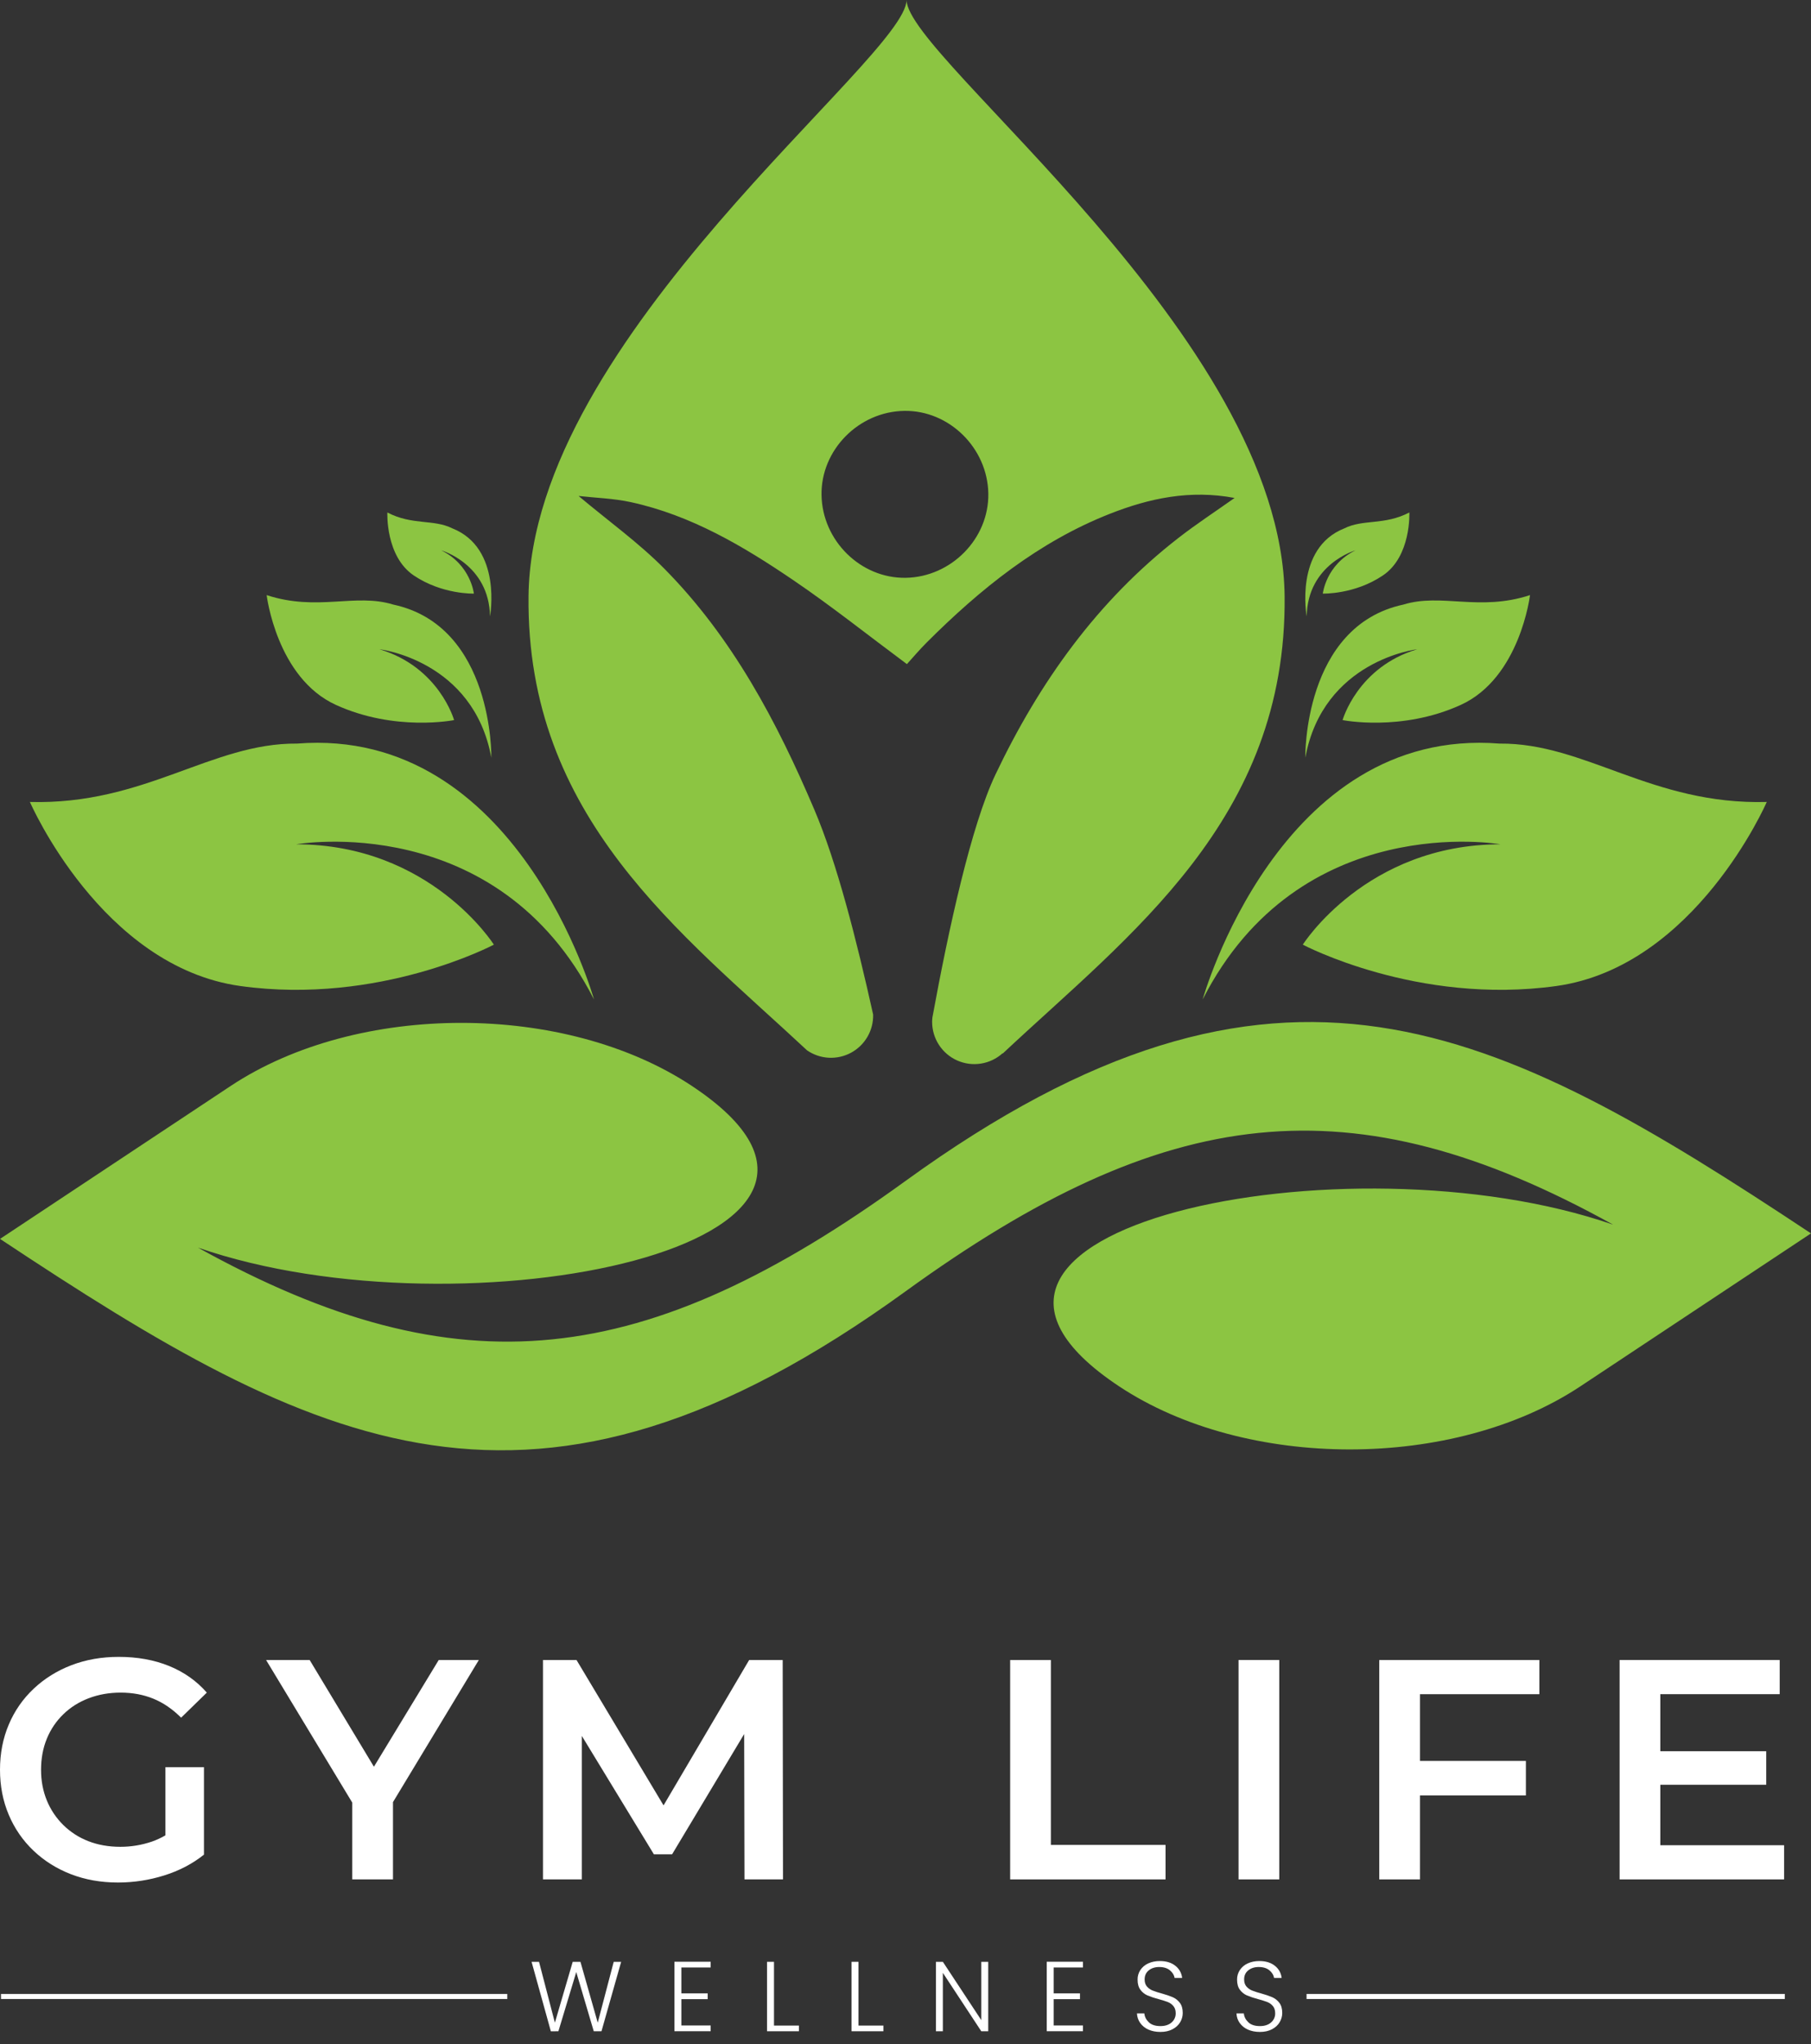 <svg width="70" height="79" viewBox="0 0 70 79" fill="none" xmlns="http://www.w3.org/2000/svg">
<rect x="0" y="0" width="70" height="79" fill="#333333" stroke="none"/>
<path d="M2.448 66.245C2.722 65.978 3.049 65.772 3.428 65.627C3.808 65.482 4.22 65.409 4.664 65.409C5.124 65.409 5.546 65.488 5.929 65.645C6.313 65.802 6.67 66.047 7.001 66.378L7.994 65.409C7.599 64.957 7.112 64.614 6.534 64.379C5.957 64.145 5.309 64.028 4.591 64.028C3.928 64.028 3.319 64.135 2.762 64.349C2.205 64.563 1.718 64.866 1.302 65.258C0.887 65.647 0.559 66.12 0.339 66.644C0.113 67.177 -0 67.758 6.81303e-08 68.388C0 69.018 0.113 69.599 0.339 70.132C0.559 70.656 0.884 71.128 1.296 71.519C1.708 71.91 2.19 72.213 2.743 72.427C3.296 72.641 3.904 72.748 4.566 72.748C5.168 72.747 5.766 72.656 6.34 72.476C6.925 72.294 7.44 72.025 7.884 71.67V68.291H6.394V70.925C6.227 71.023 6.05 71.104 5.867 71.168C5.475 71.301 5.064 71.369 4.651 71.368C4.198 71.368 3.787 71.295 3.415 71.15C3.054 71.011 2.726 70.8 2.45 70.529C2.174 70.258 1.956 69.934 1.81 69.576C1.661 69.212 1.586 68.817 1.587 68.389C1.587 67.953 1.661 67.553 1.81 67.19C1.955 66.834 2.172 66.512 2.448 66.245V66.245Z" fill="white"/>
<path d="M16.958 64.149L14.453 68.273L11.969 64.149H10.285L13.616 69.66V72.627H15.19V69.64L18.508 64.149H16.958Z" fill="white"/>
<path d="M28.957 64.149L25.648 69.767L22.284 64.149H20.988V72.627H22.49V67.084L25.275 71.658H25.978L28.764 67.01L28.776 72.627H30.265L30.253 64.149H28.957Z" fill="white"/>
<path d="M40.619 64.15H39.045V72.627H45.052V71.295H40.619V64.15Z" fill="white"/>
<path d="M49.447 64.149H47.873V72.627H49.447V64.149Z" fill="white"/>
<path d="M53.312 72.627H54.887V69.382H58.98V68.049H54.887V65.47H59.501V64.15H53.312V72.627Z" fill="white"/>
<path d="M64.176 71.307V68.97H68.269V67.674H64.176V65.469H68.79V64.149H62.602V72.627H68.96V71.307H64.176Z" fill="white"/>
<path d="M24.009 75.812L23.249 78.495H22.95L22.274 76.208L21.584 78.495L21.292 78.498L20.547 75.812H20.835L21.448 78.165L22.137 75.812H22.436L23.104 78.165L23.722 75.812H24.009Z" fill="white"/>
<path d="M26.337 76.031V77.032H27.354V77.255H26.337V78.272H27.469V78.494H26.068V75.809H27.469V76.031H26.337Z" fill="white"/>
<path d="M29.917 78.276H30.88V78.495H29.648V75.812H29.917L29.917 78.276Z" fill="white"/>
<path d="M33.183 78.276H34.146V78.495H32.914V75.812H33.183V78.276Z" fill="white"/>
<path d="M38.198 78.495H37.929L36.444 76.238V78.495H36.176V75.812H36.444L37.929 78.065V75.812H38.198V78.495Z" fill="white"/>
<path d="M40.727 76.031V77.032H41.744V77.255H40.727V78.272H41.859V78.494H40.459V75.809H41.859V76.031H40.727Z" fill="white"/>
<path d="M44.387 78.43C44.26 78.374 44.15 78.286 44.07 78.173C43.994 78.065 43.951 77.937 43.947 77.804H44.231C44.244 77.935 44.301 78.049 44.404 78.148C44.506 78.246 44.656 78.296 44.853 78.296C45.034 78.296 45.178 78.249 45.285 78.156C45.336 78.112 45.377 78.057 45.404 77.996C45.432 77.935 45.445 77.868 45.444 77.801C45.444 77.685 45.414 77.593 45.355 77.522C45.297 77.452 45.222 77.398 45.137 77.365C45.019 77.321 44.898 77.283 44.776 77.252C44.631 77.215 44.489 77.167 44.35 77.11C44.244 77.063 44.151 76.989 44.082 76.895C44.008 76.798 43.97 76.666 43.971 76.5C43.968 76.368 44.006 76.239 44.078 76.129C44.153 76.018 44.258 75.929 44.381 75.874C44.511 75.813 44.661 75.783 44.83 75.782C45.078 75.782 45.278 75.843 45.43 75.965C45.504 76.021 45.565 76.092 45.61 76.173C45.655 76.254 45.684 76.343 45.693 76.435H45.402C45.384 76.325 45.324 76.227 45.221 76.141C45.119 76.056 44.981 76.013 44.807 76.013C44.646 76.013 44.511 76.056 44.404 76.141C44.297 76.227 44.243 76.344 44.243 76.492C44.243 76.605 44.272 76.696 44.331 76.765C44.391 76.834 44.466 76.888 44.552 76.922C44.669 76.967 44.789 77.006 44.91 77.037C45.054 77.075 45.195 77.124 45.333 77.181C45.44 77.229 45.534 77.303 45.605 77.398C45.679 77.495 45.716 77.626 45.716 77.789C45.716 77.915 45.682 78.038 45.617 78.146C45.55 78.259 45.452 78.349 45.321 78.418C45.191 78.487 45.034 78.522 44.853 78.522C44.676 78.522 44.521 78.491 44.387 78.43Z" fill="white"/>
<path d="M48.232 78.43C48.105 78.374 47.996 78.286 47.916 78.173C47.84 78.065 47.797 77.937 47.793 77.804H48.077C48.09 77.935 48.147 78.049 48.25 78.148C48.352 78.246 48.502 78.296 48.699 78.296C48.88 78.296 49.024 78.249 49.13 78.156C49.181 78.112 49.222 78.057 49.25 77.996C49.277 77.935 49.291 77.868 49.289 77.801C49.289 77.685 49.26 77.593 49.201 77.522C49.143 77.452 49.068 77.398 48.982 77.365C48.864 77.321 48.744 77.283 48.622 77.252C48.477 77.215 48.334 77.167 48.196 77.11C48.089 77.063 47.997 76.989 47.927 76.895C47.853 76.798 47.816 76.666 47.816 76.5C47.814 76.368 47.852 76.239 47.924 76.129C47.999 76.018 48.104 75.929 48.227 75.874C48.357 75.813 48.507 75.783 48.676 75.782C48.924 75.782 49.124 75.843 49.276 75.965C49.349 76.021 49.41 76.092 49.456 76.173C49.501 76.254 49.529 76.343 49.539 76.435H49.247C49.229 76.325 49.169 76.227 49.067 76.141C48.965 76.056 48.827 76.013 48.653 76.013C48.491 76.013 48.357 76.056 48.25 76.141C48.142 76.227 48.089 76.344 48.089 76.492C48.089 76.605 48.118 76.696 48.177 76.765C48.236 76.834 48.312 76.888 48.397 76.922C48.515 76.967 48.635 77.006 48.756 77.037C48.9 77.075 49.041 77.124 49.178 77.181C49.286 77.229 49.38 77.303 49.451 77.398C49.525 77.495 49.562 77.626 49.562 77.789C49.562 77.915 49.527 78.038 49.462 78.146C49.396 78.259 49.297 78.349 49.167 78.418C49.036 78.487 48.88 78.522 48.699 78.522C48.522 78.522 48.367 78.491 48.232 78.43Z" fill="white"/>
<path d="M19.608 77.054H0.039V77.249H19.608V77.054Z" fill="white"/>
<path d="M68.987 77.054H50.502V77.249H68.987V77.054Z" fill="white"/>
<path d="M46.486 38.624C46.486 38.624 49.429 28.061 57.96 28.735C61.276 28.705 63.849 31.112 68.29 30.991C68.29 30.991 65.532 37.356 60.154 38.104C54.776 38.852 50.357 36.505 50.357 36.505C50.357 36.505 52.804 32.63 57.996 32.627C57.996 32.628 50.239 31.255 46.486 38.624Z" fill="#8CC542"/>
<path d="M0.002 47.876L8.916 41.966C13.819 38.715 21.842 38.715 26.745 41.966C35.925 48.052 17.978 51.792 7.652 48.213C17.77 53.822 24.95 52.916 35.001 45.636C49.405 35.199 57.768 39.553 70 47.663L61.085 53.574C56.183 56.824 48.16 56.824 43.257 53.574C34.077 47.487 52.024 43.748 62.35 47.325C52.231 41.717 45.052 42.622 35.002 49.903C20.597 60.342 12.233 55.986 0.002 47.876Z" fill="#8CC542"/>
<path d="M22.96 38.624C22.96 38.624 20.017 28.061 11.486 28.735C8.17 28.705 5.598 31.112 1.156 30.991C1.156 30.991 3.914 37.356 9.292 38.104C14.67 38.852 19.089 36.505 19.089 36.505C19.089 36.505 16.642 32.63 11.449 32.627C11.45 32.628 19.208 31.255 22.96 38.624Z" fill="#8CC542"/>
<path d="M18.992 29.282C18.992 29.282 19.084 24.194 15.2 23.363C13.729 22.91 12.266 23.64 10.307 22.997C10.307 22.997 10.689 26.194 12.983 27.24C15.277 28.286 17.552 27.827 17.552 27.827C17.552 27.827 16.978 25.779 14.668 25.09C14.668 25.09 18.3 25.508 18.992 29.282Z" fill="#8CC542"/>
<path d="M18.94 23.82C18.94 23.82 19.426 21.185 17.482 20.417C16.757 20.055 15.934 20.307 14.972 19.804C14.972 19.804 14.894 21.497 15.995 22.239C17.095 22.98 18.317 22.939 18.317 22.939C18.317 22.939 18.196 21.825 17.056 21.268C17.056 21.268 18.907 21.799 18.94 23.82Z" fill="#8CC542"/>
<path d="M50.453 29.282C50.453 29.282 50.362 24.194 54.245 23.363C55.716 22.91 57.18 23.64 59.139 22.997C59.139 22.997 58.756 26.194 56.463 27.24C54.169 28.286 51.895 27.827 51.895 27.827C51.895 27.827 52.469 25.779 54.778 25.09C54.778 25.09 51.145 25.508 50.453 29.282Z" fill="#8CC542"/>
<path d="M50.507 23.819C50.507 23.819 50.02 21.185 51.965 20.417C52.69 20.054 53.513 20.307 54.475 19.804C54.475 19.804 54.553 21.497 53.452 22.238C52.352 22.98 51.13 22.939 51.13 22.939C51.13 22.939 51.252 21.825 52.391 21.268C52.391 21.268 50.541 21.799 50.507 23.819Z" fill="#8CC542"/>
<path d="M35.041 0C35.027 2.243 20.534 13.02 20.429 23.038C20.338 31.595 26.324 36.045 31.194 40.589C31.442 40.76 31.732 40.859 32.032 40.875C32.332 40.891 32.631 40.824 32.896 40.681C33.16 40.538 33.38 40.324 33.531 40.063C33.681 39.803 33.757 39.506 33.749 39.205C33.103 36.299 32.35 33.342 31.478 31.292C30.032 27.89 28.31 24.641 25.685 21.983C24.687 20.973 23.515 20.134 22.363 19.166C23.028 19.241 23.72 19.26 24.385 19.405C26.717 19.912 28.736 21.109 30.675 22.428C32.145 23.427 33.539 24.538 35.054 25.664C35.279 25.417 35.538 25.11 35.821 24.827C37.891 22.76 40.142 20.942 42.897 19.856C44.424 19.254 45.998 18.918 47.72 19.243C46.965 19.777 46.242 20.25 45.561 20.779C42.415 23.217 40.173 26.369 38.48 29.925C37.538 31.905 36.668 35.891 36.04 39.318C36.033 39.374 36.03 39.431 36.029 39.488C36.029 39.803 36.12 40.112 36.292 40.377C36.463 40.642 36.708 40.851 36.996 40.98C37.285 41.108 37.604 41.151 37.916 41.101C38.228 41.052 38.518 40.913 38.753 40.702C38.755 40.706 38.757 40.709 38.759 40.712C43.652 36.125 49.745 31.672 49.654 23.04C49.548 13.02 35.056 2.243 35.041 0ZM35.004 22.329C33.267 22.355 31.782 20.893 31.754 19.129C31.727 17.392 33.187 15.906 34.951 15.878C36.687 15.85 38.174 17.313 38.201 19.076C38.228 20.815 36.766 22.302 35.004 22.329V22.329Z" fill="#8CC542"/>
</svg>
